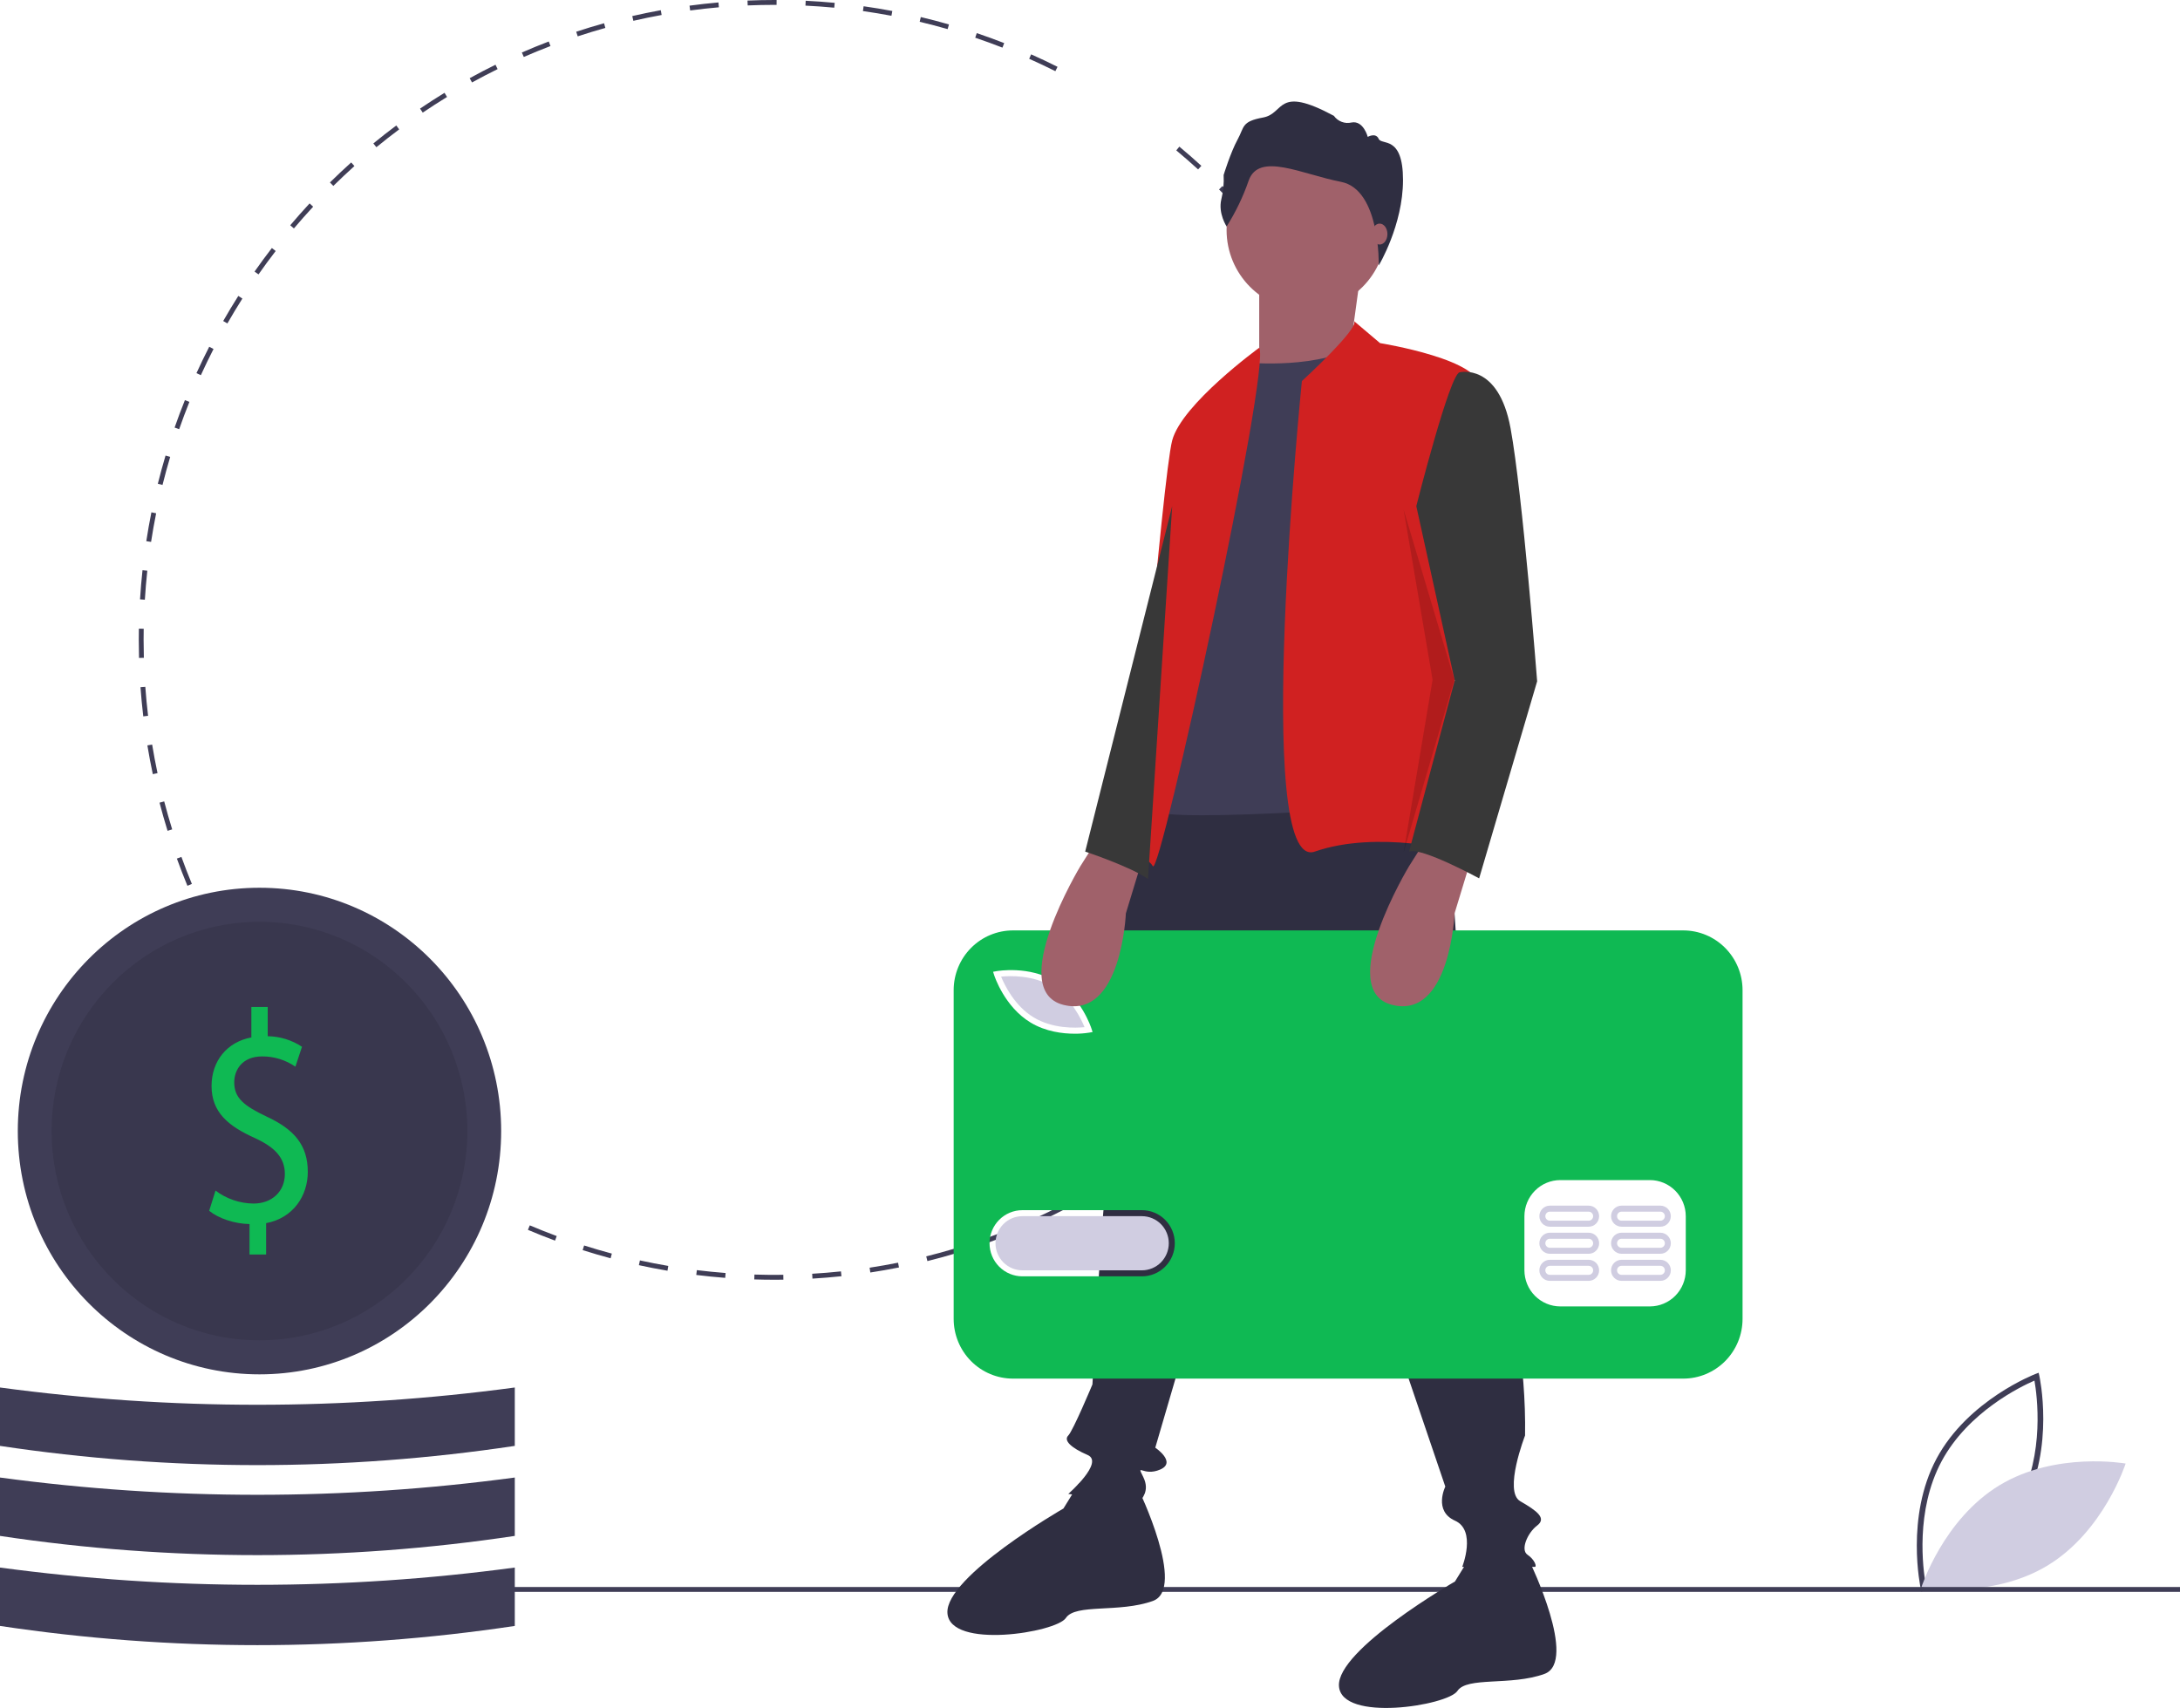 <svg width="268" height="210" viewBox="0 0 268 210" fill="none" xmlns="http://www.w3.org/2000/svg">
<g clip-path="url(#clip0)">
<path d="M236.123 195.299C236.103 195.212 234.215 186.54 238.072 179.338C241.93 172.135 250.164 168.959 250.247 168.928L250.623 168.786L250.712 169.181C250.731 169.267 252.62 177.939 248.763 185.142C244.905 192.344 236.671 195.52 236.588 195.552L236.212 195.694L236.123 195.299ZM250.107 169.749C248.457 170.464 241.948 173.59 238.69 179.673C235.431 185.757 236.415 192.951 236.728 194.73C238.377 194.017 244.884 190.896 248.145 184.806C251.403 178.723 250.42 171.529 250.107 169.749Z" fill="#3F3D56"/>
<path d="M245.815 182.615C238.883 186.814 236.213 195.155 236.213 195.155C236.213 195.155 244.782 196.687 251.714 192.488C258.647 188.289 261.316 179.949 261.316 179.949C261.316 179.949 252.747 178.416 245.815 182.615Z" fill="#D0CDE1"/>
<path d="M95.203 157.349C94.378 157.349 93.545 157.336 92.728 157.31L92.747 156.712C93.92 156.749 95.118 156.759 96.297 156.743L96.305 157.341C95.938 157.346 95.571 157.349 95.203 157.349ZM99.881 157.21L99.846 156.613C101.021 156.543 102.212 156.445 103.384 156.321L103.446 156.916C102.265 157.041 101.065 157.14 99.881 157.21ZM89.156 157.117C87.971 157.025 86.773 156.906 85.596 156.76L85.668 156.167C86.837 156.311 88.025 156.43 89.201 156.52L89.156 157.117ZM106.995 156.459L106.906 155.868C108.073 155.689 109.25 155.482 110.403 155.252L110.518 155.838C109.357 156.07 108.172 156.279 106.995 156.459ZM82.056 156.24C80.885 156.04 79.703 155.811 78.543 155.557L78.669 154.972C79.82 155.224 80.993 155.452 82.155 155.65L82.056 156.24ZM114.011 155.055L113.868 154.474C115.014 154.189 116.167 153.873 117.294 153.537L117.463 154.111C116.327 154.45 115.166 154.768 114.011 155.055ZM75.066 154.712C73.917 154.404 72.761 154.066 71.63 153.706L71.809 153.136C72.932 153.493 74.079 153.829 75.218 154.134L75.066 154.712ZM120.869 153.007L120.674 152.442C121.786 152.052 122.905 151.631 124 151.19L124.22 151.746C123.117 152.19 121.99 152.614 120.869 153.007ZM68.236 152.538C67.12 152.125 65.998 151.68 64.9 151.214L65.13 150.662C66.22 151.125 67.334 151.567 68.441 151.977L68.236 152.538ZM127.503 150.334L127.257 149.789C128.325 149.301 129.399 148.779 130.449 148.239L130.719 148.772C129.661 149.316 128.579 149.841 127.503 150.334ZM133.861 147.062L133.567 146.542C134.591 145.954 135.614 145.335 136.606 144.703L136.923 145.208C135.924 145.845 134.894 146.469 133.861 147.062ZM139.899 143.215L139.559 142.725C140.524 142.047 141.487 141.336 142.421 140.613L142.783 141.088C141.842 141.816 140.872 142.532 139.899 143.215ZM49.33 142.373C48.371 141.672 47.413 140.937 46.482 140.189L46.853 139.721C47.777 140.464 48.727 141.193 49.679 141.889L49.33 142.373ZM145.567 138.829L145.184 138.372C146.084 137.608 146.978 136.812 147.845 136.006L148.248 136.445C147.375 137.257 146.474 138.06 145.567 138.829ZM43.737 137.876C42.844 137.089 41.956 136.27 41.099 135.442L41.511 135.01C42.361 135.832 43.242 136.645 44.128 137.427L43.737 137.876ZM150.818 133.939L150.395 133.519C151.224 132.674 152.044 131.798 152.832 130.918L153.274 131.318C152.48 132.206 151.654 133.087 150.818 133.939ZM38.575 132.889C37.756 132.021 36.946 131.124 36.17 130.224L36.618 129.831C37.389 130.726 38.193 131.616 39.006 132.476L38.575 132.889ZM155.608 128.587L155.149 128.208C155.898 127.29 156.635 126.343 157.341 125.393L157.817 125.751C157.106 126.709 156.363 127.663 155.608 128.587ZM33.888 127.452C33.151 126.515 32.427 125.549 31.733 124.578L32.216 124.229C32.904 125.192 33.623 126.151 34.353 127.081L33.888 127.452ZM159.895 122.816L159.403 122.48C160.066 121.497 160.715 120.486 161.332 119.474L161.839 119.787C161.217 120.807 160.563 121.826 159.895 122.816ZM29.713 121.61C29.065 120.611 28.431 119.583 27.829 118.553L28.341 118.249C28.939 119.271 29.568 120.292 30.21 121.283L29.713 121.61ZM163.643 116.671L163.123 116.382C163.694 115.343 164.248 114.275 164.771 113.209L165.304 113.475C164.777 114.548 164.218 115.624 163.643 116.671H163.643ZM166.817 110.204L166.272 109.963C166.746 108.875 167.2 107.76 167.624 106.649L168.179 106.864C167.752 107.983 167.294 109.106 166.817 110.204H166.817ZM23.041 108.913C22.585 107.812 22.149 106.686 21.744 105.565L22.303 105.361C22.704 106.473 23.137 107.59 23.589 108.682L23.041 108.913ZM169.386 103.463L168.822 103.275C169.193 102.15 169.543 101.001 169.862 99.857L170.434 100.019C170.112 101.171 169.76 102.33 169.386 103.463ZM20.599 102.152C20.246 101.012 19.914 99.847 19.612 98.69L20.187 98.538C20.486 99.687 20.816 100.843 21.167 101.974L20.599 102.152ZM171.323 96.53L170.744 96.394C171.01 95.241 171.253 94.064 171.467 92.895L172.052 93.003C171.836 94.181 171.591 95.368 171.323 96.53ZM18.785 95.186C18.537 94.017 18.312 92.827 18.118 91.647L18.704 91.549C18.897 92.72 19.12 93.901 19.366 95.061L18.785 95.186ZM172.618 89.447L172.029 89.366C172.189 88.194 172.324 86.999 172.43 85.814L173.022 85.868C172.915 87.062 172.779 88.266 172.618 89.447ZM17.613 88.081C17.473 86.897 17.358 85.691 17.271 84.496L17.864 84.452C17.95 85.638 18.064 86.835 18.204 88.01L17.613 88.081ZM173.264 82.275L172.67 82.248C172.723 81.063 172.75 79.86 172.75 78.674H173.344C173.344 79.869 173.317 81.081 173.264 82.275ZM17.091 80.898C17.071 80.165 17.061 79.416 17.061 78.674C17.061 78.214 17.064 77.754 17.072 77.296L17.666 77.306C17.659 77.761 17.655 78.218 17.655 78.674C17.655 79.411 17.665 80.154 17.685 80.882L17.091 80.898ZM17.808 73.735L17.215 73.697C17.289 72.502 17.391 71.294 17.519 70.109L18.109 70.173C17.983 71.35 17.881 72.548 17.808 73.735H17.808ZM172.367 70.085C172.248 68.905 172.085 68.33 171.912 67.156L172.5 67.068C172.674 68.252 172.822 69.155 172.942 70.343L172.367 70.085ZM18.572 66.629L17.985 66.538C18.167 65.354 18.378 64.161 18.613 62.992L19.196 63.11C18.962 64.271 18.753 65.455 18.572 66.629H18.572ZM171.312 63.633C171.086 62.466 170.83 61.291 170.552 60.141L171.13 60C171.41 61.158 171.667 62.342 171.896 63.518L171.312 63.633ZM19.98 59.624L19.403 59.479C19.692 58.32 20.011 57.151 20.353 56.006L20.922 56.178C20.583 57.315 20.266 58.474 19.98 59.624ZM169.633 56.688C169.302 55.549 168.94 54.403 168.557 53.282L169.119 53.088C169.505 54.218 169.87 55.372 170.204 56.52L169.633 56.688ZM22.025 52.77L21.465 52.571C21.859 51.44 22.286 50.304 22.732 49.194L23.283 49.418C22.84 50.52 22.417 51.648 22.025 52.77ZM167.326 49.929C166.892 48.828 166.428 47.723 165.946 46.645L166.488 46.399C166.974 47.486 167.441 48.599 167.878 49.709L167.326 49.929ZM24.692 46.13L24.152 45.88C24.648 44.792 25.177 43.7 25.722 42.636L26.25 42.911C25.709 43.967 25.185 45.05 24.692 46.13ZM164.417 43.427C163.885 42.37 163.322 41.312 162.743 40.281L163.26 39.986C163.844 41.025 164.411 42.092 164.947 43.156L164.417 43.427ZM27.954 39.768L27.439 39.47C28.031 38.433 28.657 37.396 29.297 36.387L29.798 36.709C29.162 37.71 28.542 38.74 27.954 39.768ZM160.926 37.215C160.298 36.209 159.641 35.206 158.972 34.235L159.46 33.894C160.134 34.873 160.797 35.883 161.429 36.897L160.926 37.215ZM31.779 33.738L31.293 33.393C31.978 32.415 32.694 31.44 33.422 30.495L33.892 30.862C33.169 31.8 32.458 32.767 31.779 33.738ZM156.884 31.347C156.168 30.403 155.422 29.464 154.667 28.557L155.123 28.173C155.883 29.087 156.635 30.032 157.356 30.984L156.884 31.347ZM36.132 28.087L35.68 27.699C36.449 26.79 37.25 25.885 38.061 25.009L38.496 25.417C37.691 26.286 36.895 27.184 36.132 28.087ZM152.326 25.871C151.528 24.996 150.7 24.129 149.865 23.294L150.284 22.869C151.125 23.711 151.959 24.584 152.764 25.466L152.326 25.871ZM40.977 22.86L40.561 22.432C41.411 21.596 42.29 20.768 43.174 19.973L43.57 20.419C42.693 21.208 41.82 22.029 40.977 22.86V22.86ZM147.291 20.832C146.416 20.033 145.513 19.245 144.606 18.49L144.985 18.029C145.898 18.79 146.808 19.584 147.69 20.389L147.291 20.832ZM46.271 18.1L45.896 17.636C46.815 16.883 47.764 16.14 48.719 15.427L49.073 15.908C48.126 16.615 47.183 17.352 46.271 18.1H46.271ZM51.97 13.847L51.639 13.351C52.622 12.685 53.635 12.032 54.648 11.411L54.957 11.922C53.951 12.539 52.946 13.186 51.97 13.847H51.97ZM58.028 10.137L57.742 9.613C58.783 9.039 59.85 8.483 60.914 7.959L61.175 8.497C60.119 9.016 59.06 9.568 58.028 10.137ZM129.743 8.751C128.686 8.221 127.603 7.709 126.524 7.228L126.764 6.681C127.851 7.165 128.943 7.681 130.008 8.216L129.743 8.751ZM64.392 7.003L64.156 6.454C65.244 5.98 66.356 5.524 67.463 5.101L67.674 5.661C66.576 6.081 65.472 6.532 64.392 7.003ZM123.237 5.856C122.137 5.426 121.011 5.017 119.89 4.638L120.079 4.071C121.208 4.452 122.343 4.865 123.452 5.298L123.237 5.856ZM71.021 4.469L70.836 3.901C71.965 3.528 73.117 3.177 74.26 2.858L74.419 3.434C73.285 3.751 72.141 4.099 71.021 4.469H71.021ZM116.499 3.579C115.365 3.254 114.209 2.951 113.063 2.679L113.199 2.097C114.355 2.371 115.519 2.676 116.662 3.004L116.499 3.579ZM77.861 2.558L77.729 1.975C78.886 1.708 80.066 1.466 81.234 1.254L81.339 1.842C80.18 2.053 79.01 2.294 77.861 2.558ZM109.59 1.939C108.432 1.721 107.254 1.526 106.086 1.361L106.169 0.769C107.345 0.935 108.533 1.131 109.699 1.351L109.59 1.939ZM84.847 1.288L84.768 0.695C85.945 0.537 87.141 0.404 88.324 0.301L88.376 0.897C87.201 1 86.014 1.132 84.847 1.288ZM102.56 0.945C101.389 0.834 100.198 0.749 99.019 0.691L99.048 0.093C100.236 0.151 101.436 0.238 102.616 0.35L102.56 0.945ZM91.919 0.667L91.894 0.07C92.986 0.024 94.099 0 95.203 1.52588e-05L95.472 0L95.47 0.599L95.203 0.598C94.108 0.599 93.003 0.622 91.919 0.667Z" fill="#3F3D56"/>
<path d="M268 195.128H50.213V195.726H268V195.128Z" fill="#3F3D56"/>
<path d="M177.68 94.537L180.651 140.903C180.651 140.903 187.782 159.151 187.484 176.501C187.484 176.501 184.81 183.382 186.89 184.578C188.97 185.775 190.159 186.672 188.97 187.57C187.782 188.467 186.89 190.561 187.782 191.159C188.673 191.758 188.97 192.655 188.673 192.655H179.759C179.759 192.655 181.542 188.168 178.868 186.971C176.194 185.775 177.68 182.783 177.68 182.783L157.773 124.152L142.025 177.997C142.025 177.997 144.699 179.792 142.62 180.689C140.54 181.587 139.648 179.792 140.54 181.587C141.431 183.382 140.243 184.279 140.243 184.578C140.243 184.877 131.329 183.681 131.329 183.681C131.329 183.681 135.786 179.792 133.706 178.895C131.626 177.997 130.735 177.1 131.329 176.501C131.923 175.903 134.3 170.219 134.3 170.219C134.3 170.219 135.489 148.681 135.786 147.784C136.083 146.886 135.786 142.698 135.786 140.604C135.786 138.51 135.489 130.134 136.38 128.04C137.272 125.946 138.163 100.22 142.917 97.229C147.671 94.237 177.68 94.537 177.68 94.537Z" fill="#2F2E41"/>
<path d="M139.946 183.083C139.946 183.083 145.888 195.347 141.728 196.843C137.569 198.339 132.22 197.142 131.032 198.937C129.844 200.732 116.77 202.826 116.473 198.339C116.176 193.852 130.735 185.476 130.735 185.476L132.631 182.401L139.946 183.083Z" fill="#2F2E41"/>
<path d="M188.078 192.057C188.078 192.057 194.021 204.322 189.861 205.817C185.701 207.313 180.353 206.116 179.165 207.911C177.976 209.706 164.903 211.8 164.606 207.313C164.309 202.826 178.868 194.45 178.868 194.45L180.764 191.375L188.078 192.057Z" fill="#2F2E41"/>
<path d="M160.595 38.148C166.01 38.148 170.4 33.728 170.4 28.276C170.4 22.825 166.01 18.405 160.595 18.405C155.18 18.405 150.79 22.825 150.79 28.276C150.79 33.728 155.18 38.148 160.595 38.148Z" fill="#A0616A"/>
<path d="M167.281 33.511L166.092 42.187L157.179 49.067L154.802 45.776V34.409L167.281 33.511Z" fill="#A0616A"/>
<path d="M153.316 44.58C153.316 44.58 162.527 45.477 167.281 42.187L176.788 98.724C176.788 98.724 143.214 101.417 141.729 99.622V81.972L147.671 53.255L153.316 44.58Z" fill="#3F3D56"/>
<path d="M166.463 39.483L169.658 42.187C169.658 42.187 182.731 44.281 181.84 47.87L178.274 90.349L179.463 104.707C179.463 104.707 169.361 102.015 161.636 104.707C153.911 107.4 160.048 46.852 160.048 46.852C160.048 46.852 167.13 40.37 166.463 39.483Z" fill="#D02121"/>
<path d="M154.801 42.758C154.801 42.758 145.293 49.665 144.105 54.152C142.916 58.639 139.054 105.904 139.054 105.904C139.054 105.904 140.836 105.006 141.728 106.502C142.619 107.998 156.286 45.124 154.801 42.758Z" fill="#D02121"/>
<path d="M150.795 27.846C150.795 27.846 149.734 26.243 150.142 24.517C150.386 23.537 150.483 22.526 150.428 21.517C150.428 21.517 151.285 18.721 152.143 17.16C153 15.598 152.592 14.94 155.286 14.447C157.981 13.954 156.878 10.419 163.982 14.241C164.221 14.578 164.555 14.836 164.94 14.982C165.325 15.129 165.745 15.157 166.146 15.063C167.615 14.776 168.146 16.831 168.146 16.831C168.146 16.831 169.126 16.255 169.493 17.077C169.861 17.899 172.48 16.584 172.48 22.133C172.48 27.682 169.499 32.638 169.499 32.638C169.499 32.638 169.718 23.305 164.86 22.359C160.001 21.414 154.776 18.66 153.51 22.195C152.827 24.179 151.916 26.075 150.795 27.846Z" fill="#2F2E41"/>
<path d="M169.606 30.066C170.135 30.066 170.564 29.49 170.564 28.779C170.564 28.069 170.135 27.493 169.606 27.493C169.076 27.493 168.647 28.069 168.647 28.779C168.647 29.49 169.076 30.066 169.606 30.066Z" fill="#A0616A"/>
<path d="M129.336 121.287C126.985 119.864 124.15 119.972 123.072 120.081C123.483 121.09 124.714 123.663 127.065 125.087C129.422 126.514 132.253 126.402 133.329 126.294C132.919 125.286 131.687 122.712 129.336 121.287Z" fill="#D0CDE1"/>
<path d="M140.383 149.533H125.689C124.812 149.533 123.971 149.884 123.351 150.508C122.731 151.132 122.383 151.979 122.383 152.862C122.383 153.745 122.731 154.591 123.351 155.216C123.971 155.84 124.812 156.191 125.689 156.191H140.383C141.26 156.19 142.1 155.839 142.719 155.215C143.338 154.59 143.686 153.744 143.686 152.862C143.686 151.98 143.338 151.133 142.719 150.509C142.1 149.885 141.26 149.534 140.383 149.533Z" fill="#D0CDE1"/>
<path d="M206.924 114.397H124.538C123.58 114.397 122.631 114.587 121.745 114.956C120.86 115.325 120.055 115.866 119.378 116.549C118.7 117.231 118.163 118.041 117.796 118.932C117.429 119.824 117.24 120.779 117.24 121.744V162.158C117.24 164.107 118.009 165.976 119.378 167.354C120.746 168.731 122.603 169.506 124.538 169.506H206.924C207.883 169.506 208.832 169.316 209.717 168.946C210.603 168.577 211.407 168.036 212.085 167.354C212.762 166.671 213.3 165.861 213.667 164.97C214.033 164.078 214.222 163.123 214.222 162.158V121.744C214.222 120.779 214.033 119.824 213.667 118.932C213.3 118.041 212.762 117.231 212.085 116.549C211.407 115.866 210.603 115.325 209.717 114.956C208.832 114.587 207.883 114.397 206.924 114.397ZM122.5 119.409C122.663 119.379 126.52 118.718 129.715 120.654C132.909 122.588 134.136 126.33 134.187 126.488L134.316 126.892L133.901 126.966C133.31 127.059 132.712 127.103 132.114 127.098C130.663 127.098 128.561 126.856 126.686 125.721C123.492 123.786 122.265 120.045 122.214 119.886L122.085 119.483L122.5 119.409ZM140.384 156.93H125.689C124.618 156.93 123.59 156.502 122.832 155.739C122.074 154.976 121.649 153.941 121.649 152.862C121.649 151.783 122.074 150.748 122.832 149.985C123.59 149.222 124.618 148.794 125.689 148.794H140.384C141.455 148.794 142.483 149.222 143.241 149.985C143.999 150.748 144.425 151.783 144.425 152.862C144.425 153.941 143.999 154.976 143.241 155.739C142.483 156.502 141.455 156.93 140.384 156.93ZM207.242 156.191C207.239 157.367 206.773 158.494 205.948 159.325C205.122 160.157 204.002 160.626 202.834 160.629H191.814C190.645 160.626 189.526 160.157 188.7 159.325C187.874 158.494 187.409 157.367 187.405 156.191V149.533C187.409 148.357 187.874 147.23 188.7 146.399C189.526 145.567 190.645 145.098 191.814 145.095H202.834C204.002 145.098 205.122 145.567 205.948 146.399C206.774 147.23 207.239 148.357 207.242 149.533L207.242 156.191Z" fill="#0FB953"/>
<path d="M195.304 154.896H190.528C190.187 154.896 189.86 155.033 189.619 155.275C189.378 155.518 189.242 155.847 189.242 156.191C189.242 156.534 189.378 156.863 189.619 157.106C189.86 157.349 190.187 157.485 190.528 157.485H195.304C195.645 157.485 195.972 157.349 196.213 157.106C196.454 156.863 196.589 156.534 196.589 156.191C196.589 155.847 196.454 155.518 196.213 155.275C195.972 155.033 195.645 154.896 195.304 154.896ZM195.304 156.745H190.528C190.455 156.746 190.384 156.731 190.317 156.704C190.25 156.676 190.189 156.635 190.137 156.583C190.086 156.532 190.045 156.471 190.018 156.403C189.99 156.336 189.976 156.264 189.976 156.191C189.976 156.118 189.99 156.045 190.018 155.978C190.045 155.911 190.086 155.849 190.137 155.798C190.189 155.746 190.25 155.706 190.317 155.678C190.384 155.65 190.455 155.636 190.528 155.636H195.304C195.376 155.636 195.448 155.65 195.515 155.678C195.582 155.706 195.643 155.746 195.694 155.798C195.745 155.849 195.786 155.911 195.814 155.978C195.842 156.045 195.856 156.118 195.856 156.191C195.856 156.264 195.842 156.336 195.814 156.403C195.786 156.471 195.745 156.532 195.694 156.583C195.643 156.635 195.582 156.676 195.515 156.704C195.448 156.731 195.376 156.746 195.304 156.745Z" fill="#D0CDE1"/>
<path d="M204.12 154.896H199.344C199.175 154.896 199.008 154.929 198.852 154.994C198.695 155.059 198.554 155.154 198.434 155.275C198.314 155.395 198.219 155.538 198.155 155.695C198.09 155.852 198.057 156.021 198.057 156.191C198.057 156.361 198.09 156.529 198.155 156.687C198.219 156.844 198.314 156.987 198.434 157.107C198.554 157.227 198.695 157.322 198.852 157.387C199.008 157.452 199.175 157.485 199.344 157.485H204.12C204.461 157.485 204.788 157.349 205.029 157.106C205.27 156.863 205.406 156.534 205.406 156.191C205.406 155.847 205.27 155.518 205.029 155.275C204.788 155.033 204.461 154.896 204.12 154.896ZM204.12 156.746H199.344C199.272 156.746 199.2 156.731 199.133 156.704C199.066 156.676 199.005 156.635 198.954 156.583C198.903 156.532 198.862 156.471 198.834 156.403C198.806 156.336 198.792 156.264 198.792 156.191C198.792 156.118 198.806 156.046 198.834 155.978C198.862 155.911 198.903 155.85 198.954 155.798C199.005 155.746 199.066 155.706 199.133 155.678C199.2 155.65 199.272 155.636 199.344 155.636H204.12C204.266 155.636 204.406 155.695 204.509 155.799C204.612 155.903 204.67 156.044 204.67 156.191C204.67 156.338 204.612 156.479 204.509 156.583C204.406 156.687 204.266 156.745 204.12 156.746Z" fill="#D0CDE1"/>
<path d="M195.304 151.567H190.528C190.187 151.567 189.86 151.704 189.619 151.947C189.378 152.189 189.242 152.519 189.242 152.862C189.242 153.205 189.378 153.535 189.619 153.777C189.86 154.02 190.187 154.156 190.528 154.156H195.304C195.473 154.157 195.64 154.123 195.796 154.059C195.952 153.994 196.094 153.898 196.214 153.778C196.334 153.658 196.428 153.515 196.493 153.358C196.558 153.201 196.591 153.032 196.591 152.862C196.591 152.692 196.558 152.523 196.493 152.366C196.428 152.209 196.334 152.066 196.214 151.946C196.094 151.826 195.952 151.73 195.796 151.665C195.64 151.6 195.473 151.567 195.304 151.567ZM195.304 153.417H190.528C190.382 153.417 190.242 153.358 190.138 153.254C190.035 153.15 189.977 153.009 189.977 152.862C189.977 152.715 190.035 152.574 190.138 152.47C190.242 152.366 190.382 152.307 190.528 152.307H195.304C195.45 152.307 195.59 152.366 195.693 152.47C195.797 152.574 195.855 152.715 195.855 152.862C195.855 153.009 195.797 153.15 195.693 153.254C195.59 153.358 195.45 153.417 195.304 153.417Z" fill="#D0CDE1"/>
<path d="M204.12 151.567H199.344C199.175 151.567 199.008 151.6 198.852 151.665C198.695 151.73 198.554 151.826 198.434 151.946C198.314 152.066 198.219 152.209 198.155 152.366C198.09 152.523 198.057 152.692 198.057 152.862C198.057 153.032 198.09 153.201 198.155 153.358C198.219 153.515 198.314 153.658 198.434 153.778C198.554 153.898 198.695 153.994 198.852 154.059C199.008 154.123 199.175 154.157 199.344 154.156H204.12C204.461 154.156 204.788 154.02 205.029 153.777C205.27 153.535 205.406 153.205 205.406 152.862C205.406 152.519 205.27 152.189 205.029 151.947C204.788 151.704 204.461 151.567 204.12 151.567ZM204.12 153.417H199.344C199.198 153.417 199.058 153.358 198.955 153.254C198.851 153.15 198.793 153.009 198.793 152.862C198.793 152.715 198.851 152.574 198.955 152.47C199.058 152.366 199.198 152.307 199.344 152.307H204.12C204.266 152.307 204.406 152.366 204.51 152.47C204.613 152.574 204.671 152.715 204.671 152.862C204.671 153.009 204.613 153.15 204.51 153.254C204.406 153.358 204.266 153.417 204.12 153.417Z" fill="#D0CDE1"/>
<path d="M195.304 148.239H190.528C190.187 148.239 189.86 148.375 189.619 148.618C189.378 148.861 189.242 149.19 189.242 149.533C189.242 149.877 189.378 150.206 189.619 150.449C189.86 150.691 190.187 150.828 190.528 150.828H195.304C195.645 150.828 195.972 150.691 196.213 150.449C196.454 150.206 196.589 149.877 196.589 149.533C196.589 149.19 196.454 148.861 196.213 148.618C195.972 148.375 195.645 148.239 195.304 148.239ZM195.304 150.088H190.528C190.382 150.088 190.242 150.03 190.138 149.926C190.035 149.822 189.977 149.68 189.977 149.533C189.977 149.386 190.035 149.245 190.138 149.141C190.242 149.037 190.382 148.978 190.528 148.978H195.304C195.45 148.978 195.59 149.037 195.693 149.141C195.797 149.245 195.855 149.386 195.855 149.533C195.855 149.68 195.797 149.822 195.693 149.926C195.59 150.03 195.45 150.088 195.304 150.088Z" fill="#D0CDE1"/>
<path d="M204.12 148.239H199.344C199.175 148.238 199.008 148.272 198.852 148.337C198.695 148.402 198.554 148.497 198.434 148.617C198.314 148.737 198.219 148.88 198.155 149.037C198.09 149.195 198.057 149.363 198.057 149.533C198.057 149.703 198.09 149.872 198.155 150.029C198.219 150.186 198.314 150.329 198.434 150.449C198.554 150.57 198.695 150.665 198.852 150.73C199.008 150.795 199.175 150.828 199.344 150.828H204.12C204.461 150.827 204.787 150.691 205.028 150.448C205.269 150.205 205.404 149.876 205.404 149.533C205.404 149.19 205.269 148.861 205.028 148.619C204.787 148.376 204.461 148.239 204.12 148.239ZM204.12 150.088H199.344C199.198 150.088 199.058 150.03 198.955 149.926C198.851 149.822 198.793 149.68 198.793 149.533C198.793 149.386 198.851 149.245 198.955 149.141C199.058 149.037 199.198 148.978 199.344 148.978H204.12C204.266 148.978 204.406 149.037 204.51 149.141C204.613 149.245 204.671 149.386 204.671 149.533C204.671 149.68 204.613 149.822 204.51 149.926C204.406 150.03 204.266 150.088 204.12 150.088Z" fill="#D0CDE1"/>
<path d="M180.948 105.306L178.818 112.303C178.818 112.303 178.274 125.348 171.143 123.553C164.012 121.758 173.223 106.502 173.223 106.502L175.303 103.212L180.948 105.306Z" fill="#A0616A"/>
<path d="M140.54 105.306L138.41 112.303C138.41 112.303 137.865 125.348 130.735 123.553C123.604 121.758 132.814 106.502 132.814 106.502L134.894 103.212L140.54 105.306Z" fill="#A0616A"/>
<path d="M179.462 45.776C179.462 45.776 184.216 44.58 185.702 52.657C187.187 60.733 188.97 83.767 188.97 83.767L181.839 107.998C181.839 107.998 174.708 104.109 173.223 104.707L178.834 83.671L174.114 62.229C174.114 62.229 178.274 45.776 179.462 45.776Z" fill="#383838"/>
<path opacity="0.15" d="M172.55 62.638L178.789 83.578L172.55 104.817L176.115 83.578L172.55 62.638Z" fill="black"/>
<path d="M144.105 62.229L133.409 104.707C133.409 104.707 139.051 106.582 141.131 108.078L144.105 62.229Z" fill="#383838"/>
<path d="M31.899 168.981C48.309 168.981 61.611 155.588 61.611 139.067C61.611 122.545 48.309 109.152 31.899 109.152C15.49 109.152 2.188 122.545 2.188 139.067C2.188 155.588 15.49 168.981 31.899 168.981Z" fill="#3F3D56"/>
<path opacity="0.1" d="M31.899 164.793C46.011 164.793 57.451 153.275 57.451 139.067C57.451 124.858 46.011 113.34 31.899 113.34C17.787 113.34 6.347 124.858 6.347 139.067C6.347 153.275 17.787 164.793 31.899 164.793Z" fill="black"/>
<path d="M30.675 154.247V150.503C28.795 150.466 26.85 149.798 25.716 148.872L26.494 146.388C27.842 147.405 29.477 147.963 31.161 147.982C33.463 147.982 35.019 146.462 35.019 144.349C35.019 142.31 33.754 141.049 31.356 139.937C28.049 138.454 26.008 136.749 26.008 133.523C26.008 130.446 27.92 128.111 30.902 127.555V123.81H32.912V127.406C34.41 127.427 35.872 127.877 37.125 128.704L36.315 131.151C35.113 130.322 33.688 129.882 32.231 129.89C29.735 129.89 28.795 131.596 28.795 133.079C28.795 135.006 29.994 135.97 32.814 137.305C36.153 138.862 37.839 140.79 37.839 144.089C37.839 147.018 36.056 149.762 32.717 150.391V154.247H30.675Z" fill="#0FB953"/>
<path d="M63.286 199.914C42.307 203.064 20.979 203.064 0 199.914V192.735C21.002 195.567 42.285 195.567 63.286 192.735V199.914Z" fill="#3F3D56"/>
<path d="M63.286 188.846C42.307 191.996 20.979 191.996 0 188.846V181.667C21.002 184.499 42.285 184.499 63.286 181.667V188.846Z" fill="#3F3D56"/>
<path d="M63.286 177.778C42.307 180.928 20.979 180.928 0 177.778V170.598C21.002 173.43 42.285 173.43 63.286 170.598V177.778Z" fill="#3F3D56"/>
</g>
<defs>
<clipPath id="clip0">
<rect width="268" height="210" fill="white"/>
</clipPath>
</defs>
</svg>

